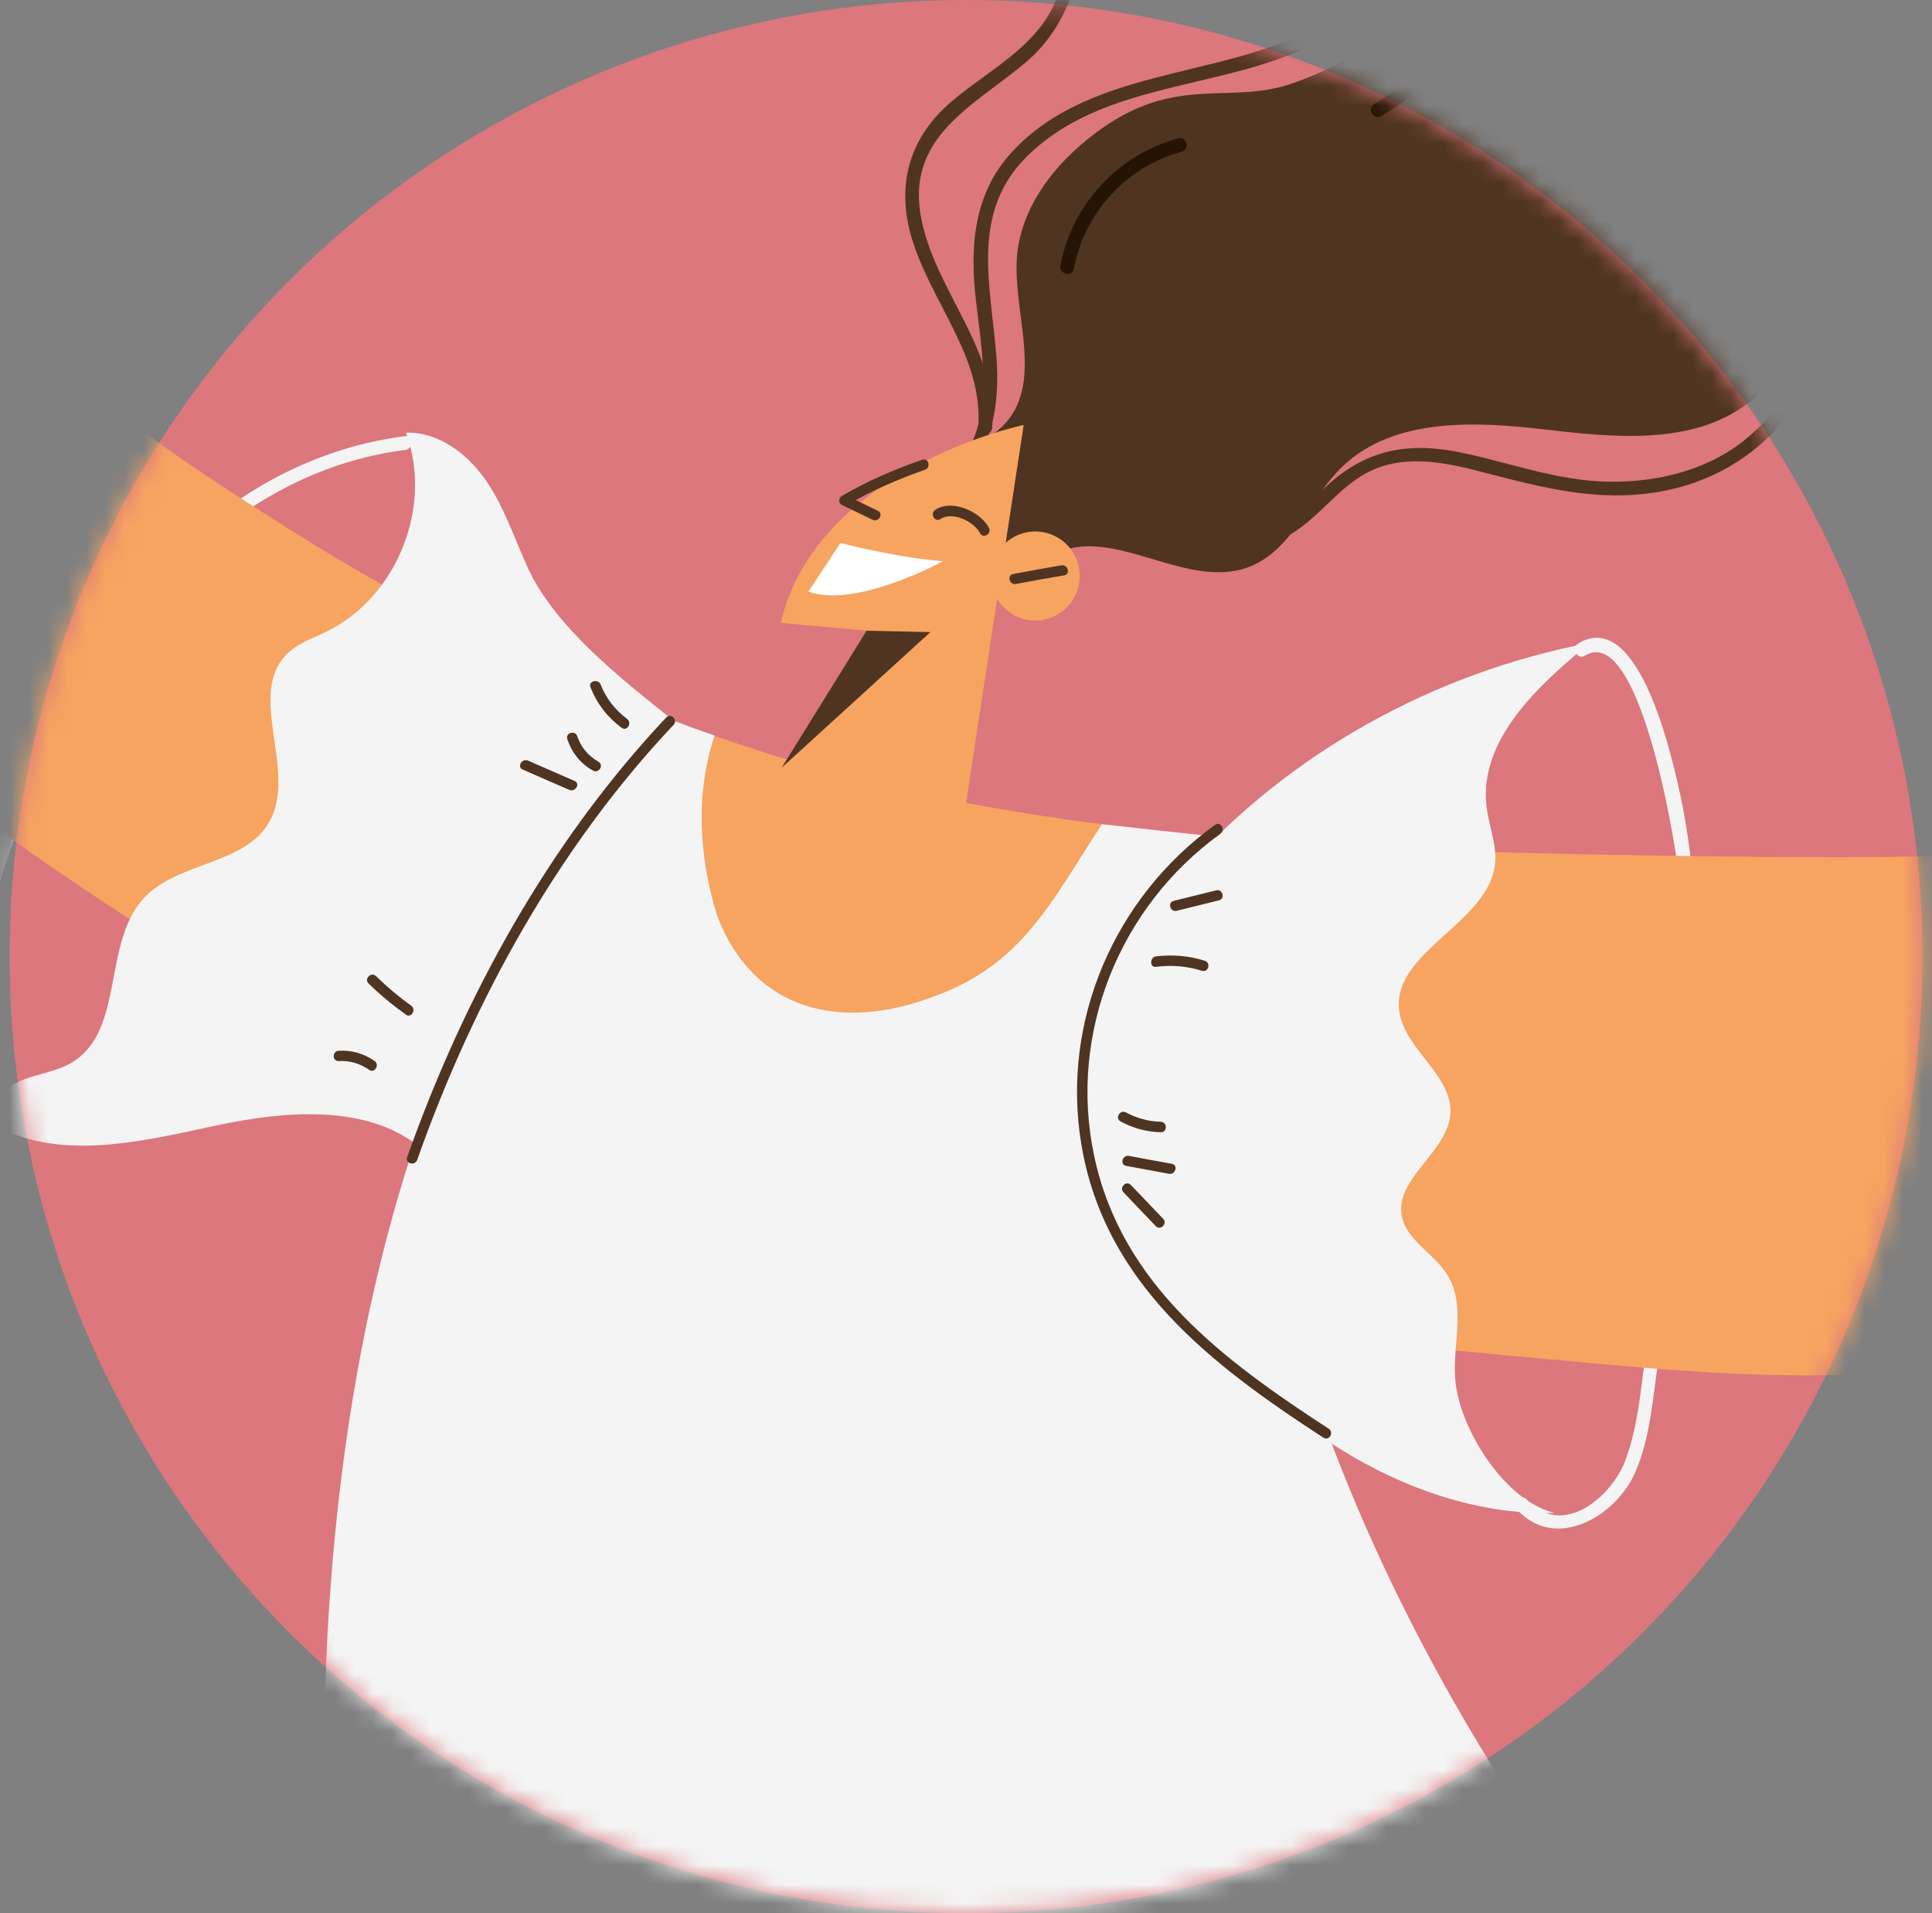 <svg width="101" height="100" viewBox="0 0 101 100" fill="none" xmlns="http://www.w3.org/2000/svg">
<rect x="0" y="0" width="101" height="100" fill="#808080" stroke="none"/>
<circle cx="50.5" cy="50" r="50" fill="#DC777D"/>
<mask id="mask0_253_792" style="mask-type:alpha" maskUnits="userSpaceOnUse" x="0" y="0" width="101" height="100">
<circle cx="50.5" cy="50" r="50" fill="#D9D9D9"/>
</mask>
<g mask="url(#mask0_253_792)">
<path d="M79.294 78.89C81.34 81.142 84.503 79.223 85.487 76.955C86.264 75.17 86.406 73.116 86.676 71.212C86.985 69.071 87.263 66.929 87.516 64.788C88.444 56.896 89.523 48.647 87.675 40.803C87.271 39.106 85.566 31.761 82.497 33.641C82.101 33.887 82.466 34.514 82.862 34.268C85.669 32.554 87.54 43.801 87.699 45.332C88.111 49.353 87.929 53.414 87.58 57.435C87.191 61.821 86.676 66.2 86.058 70.554C85.788 72.465 85.653 74.512 84.971 76.328C84.258 78.24 81.681 80.436 79.817 78.382C79.492 78.033 78.985 78.541 79.294 78.89Z" fill="#F4F4F4"/>
<path d="M0.041 58.942C-1.759 55.31 -1.41 51.201 -0.379 47.394C0.62 43.706 2.142 40.081 3.998 36.742C7.621 30.23 13.489 24.496 21.172 23.52C21.632 23.465 21.632 22.735 21.172 22.799C13.22 23.814 7.138 29.62 3.371 36.385C1.357 40.002 -0.308 43.992 -1.283 48.013C-2.203 51.788 -2.346 55.762 -0.577 59.315C-0.379 59.727 0.247 59.355 0.041 58.942Z" fill="#F4F4F4"/>
<path d="M144.203 65.184C141.174 64.978 137.994 64.716 135.679 64.986C130.675 65.565 125.997 67.73 121.137 69.039C116.141 70.379 110.955 70.824 105.801 71.252C102.043 71.569 98.284 71.886 94.518 71.886C91.069 71.894 87.62 71.648 84.186 71.339C78.739 70.855 73.188 70.34 67.622 69.65C55.038 68.095 42.415 65.668 30.925 60.814C28.134 59.632 25.375 58.371 22.655 57.031C9.842 50.717 -2.132 42.659 -12.836 33.133C-16.864 29.548 -20.71 25.765 -24.357 21.784L-24.373 21.768C-25.103 20.967 -24.23 19.729 -23.247 20.166L-17.895 22.537C-17.047 22.91 -16.032 22.791 -15.35 22.156C-14.525 21.387 -14.81 20.427 -15.136 19.587C-16.198 16.826 -17.673 14.233 -18.664 11.449C-19.219 9.878 -19.639 7.412 -19.711 5.056C-19.75 3.732 -17.958 3.343 -17.467 4.564C-16.539 6.864 -14.033 11.124 -11.734 14.09C-11.353 14.582 -10.608 14.074 -10.909 13.527C-12.868 10.021 -15.056 5.469 -15.215 2.931C-15.262 2.145 -14.707 1.424 -13.93 1.352C-12.939 1.257 -12.511 2.352 -12.226 3.232C-11.171 6.444 -9.482 9.514 -6.802 11.52C-8.039 9.609 -9.379 6.928 -10.053 4.731C-10.434 3.494 -8.816 2.653 -8.063 3.692C-7.27 4.786 -6.516 6.42 -5.977 7.364C-2.901 12.726 1.167 17.5 5.956 21.355C8.906 23.735 12.117 25.757 15.313 27.78C21.291 31.547 28.214 35.045 35.255 37.702C39.267 39.201 43.311 40.438 47.236 41.303C52.691 42.5 58.258 43.262 63.871 43.754C72.443 44.507 81.11 44.642 89.626 44.761C101.527 44.927 113.77 44.951 124.879 40.605C127.194 39.701 131.785 38.091 135.917 37.099C137.146 36.806 137.732 38.582 136.575 39.098C133.348 40.549 129.637 42.112 126.576 43.206C126.132 43.365 125.783 43.738 125.704 44.206C125.521 45.292 127.218 45.07 128.305 44.793L141.618 41.398C143.021 41.041 143.949 42.826 142.871 43.801C142.252 44.356 141.483 44.824 140.761 45.15C138.01 46.387 133.681 47.822 129.93 49.187C128.717 49.631 129.193 51.479 130.461 51.249C134.164 50.59 139.564 49.004 144.092 47.767C145.503 47.378 146.336 49.313 145.107 50.115C141.951 52.153 138.636 53.803 135.171 55.215C131.024 56.912 131.849 60.362 134.767 60.862C136.424 61.147 137.978 61.298 139.001 61.306C140.484 61.322 142.768 61.758 144.766 62.543C146.209 63.122 145.725 65.287 144.203 65.184Z" fill="#F6A460"/>
<path d="M37.38 47.87C39.029 52.946 44.167 54.398 48.077 52.708C52.144 51.043 55.316 47.212 57.615 43.087C53.706 42.603 49.48 42.294 45.666 41.303C42.907 40.589 40.084 39.613 37.261 38.447C36.405 41.501 36.571 44.832 37.38 47.87Z" fill="#F6A460"/>
<path d="M68.114 71.196C67.947 70.689 67.781 70.173 67.614 69.65C66.171 65.121 64.807 60.283 64.474 55.603C64.117 50.59 63.935 46.72 63.864 43.754C62.856 43.666 58.606 43.191 57.607 43.079C54.911 47.204 53.413 50.495 48.631 52.153C44.04 53.842 39.426 52.938 37.491 47.862C36.539 44.824 36.341 41.493 37.356 38.447C36.65 38.202 35.953 37.948 35.247 37.686C31.14 41.105 27.936 45.609 25.557 50.352C24.463 52.526 23.496 54.755 22.647 57.031C19.032 66.668 17.446 77.073 17.033 87.289C16.462 101.479 17.097 116.017 19.602 130L107.443 126.621C90.609 110.711 75.409 93.634 68.114 71.196Z" fill="#F4F4F4"/>
<path d="M49.052 30.468C47.379 28.866 47.49 25.852 49.274 24.345C50.249 23.52 51.581 23.14 52.461 22.228C54.499 20.118 53.104 16.755 53.143 13.876C53.175 11.084 55.007 8.633 57.306 6.928C61.485 3.811 64.236 5.532 67.582 4.35C75.567 1.535 74.227 -2.915 77.423 -6.262C80.618 -9.601 85.519 -10.854 90.197 -10.862C93.67 -10.862 96.929 -9.022 100.402 -9.125C104.454 -9.244 104.779 -13.805 112.518 -14.249C117.902 -14.55 123.119 -11.648 125.625 -7.023C128.138 -2.399 126.838 5.254 122.453 8.34C119.257 10.584 112.779 11.528 108.886 11.052C104.81 10.553 102.432 7.467 99.054 9.752C95.176 12.369 95.081 18.27 91.362 21.086C88.452 23.291 84.361 22.87 80.705 22.442C77.058 22.014 72.871 21.847 70.223 24.345C68.423 26.051 67.559 28.827 65.204 29.667C61.905 30.841 58.036 27.32 54.991 29.033C54.174 29.493 53.595 30.27 52.834 30.817C52.073 31.365 50.923 31.634 50.233 31.016L49.052 30.468Z" fill="#4F3422"/>
<path d="M49.726 25.583C51.859 23.933 52.287 21.197 52.089 18.643C51.811 15.01 50.717 11.187 53.603 8.26C58.115 3.692 65.505 4.961 70.477 1.186C73.204 -0.885 74.069 -4.319 76.352 -6.77C78.699 -9.292 81.99 -10.894 85.431 -11.14C91.148 -11.544 99.125 -8.269 103.423 -13.797C104.755 -15.518 105.492 -19.468 102.495 -19.968C101.567 -20.118 100.441 -19.745 100.061 -18.817C99.672 -17.866 100.711 -17.247 101.551 -17.517C101.995 -17.66 101.805 -18.358 101.361 -18.215C101.171 -18.365 100.988 -18.524 100.798 -18.675C100.996 -18.952 101.258 -19.127 101.583 -19.214C101.932 -19.325 102.352 -19.309 102.693 -19.182C103.55 -18.865 103.898 -17.905 103.906 -17.065C103.922 -15.645 103.098 -14.32 102.059 -13.408C99.997 -11.608 97.064 -11.156 94.423 -11.259C91.156 -11.386 87.905 -12.195 84.63 -11.79C82.228 -11.489 79.912 -10.561 77.954 -9.141C75.869 -7.626 74.473 -5.683 73.22 -3.454C72.467 -2.122 71.698 -0.797 70.532 0.21C69.382 1.201 68.011 1.884 66.591 2.391C62.008 4.041 56.379 4.136 52.874 7.975C50.876 10.172 50.693 12.924 51.026 15.756C51.375 18.777 52.176 22.791 49.369 24.948C48.996 25.234 49.353 25.86 49.726 25.583Z" fill="#4F3422"/>
<path d="M60.605 28.16C62.991 29.334 65.822 29.176 67.987 27.581C69.16 26.717 70.072 25.488 71.357 24.766C73.157 23.758 75.218 24.092 77.129 24.583C80.15 25.353 83.021 26.193 86.176 25.789C88.849 25.448 91.212 24.274 93.019 22.259C94.922 20.134 96.223 17.413 98.578 15.724C101.432 13.678 105.183 13.876 108.458 14.55C114.19 15.716 121.224 18.698 126.053 13.725C127.353 12.385 129.423 8.601 126.965 7.428C126.164 7.047 125.101 7.087 124.562 7.872C124.054 8.617 124.229 9.64 125.014 10.085C125.418 10.315 125.783 9.688 125.379 9.458C124.284 8.839 125.545 7.753 126.378 7.975C126.877 8.11 127.187 8.435 127.29 8.99C127.393 9.577 127.226 10.283 127.036 10.83C126.6 12.139 125.656 13.249 124.562 14.066C122.318 15.74 119.567 16.017 116.855 15.684C111.613 15.034 106.396 12.297 101.036 13.773C96.318 15.073 94.891 19.753 91.529 22.727C89.491 24.528 86.795 25.21 84.123 25.178C81.395 25.139 78.945 24.179 76.305 23.64C73.664 23.1 71.476 23.489 69.462 25.305C68.344 26.304 67.344 27.383 65.885 27.883C64.26 28.438 62.508 28.287 60.977 27.534C60.549 27.328 60.184 27.954 60.605 28.16Z" fill="#4F3422"/>
<path d="M22.536 60.489C19.753 57.634 15.115 58.006 11.213 58.847C7.312 59.688 2.991 60.735 -0.451 58.72C-0.688 57.776 0.16 56.88 1.056 56.499C1.96 56.119 2.975 56.023 3.807 55.508C6.527 53.811 5.346 49.242 7.55 46.91C9.326 45.038 12.775 45.213 14.068 42.976C15.598 40.327 12.831 36.282 15.027 34.157C15.59 33.609 16.367 33.355 17.065 33.014C20.752 31.23 22.655 26.455 21.22 22.616C22.901 22.561 24.424 23.703 25.383 25.083C26.342 26.463 26.874 28.089 27.564 29.62C29.007 32.8 32.519 35.513 35.247 37.694C35.604 37.98 34.676 38.4 34.835 38.828C34.985 39.241 34.906 39.693 34.819 40.121C33.955 44.578 33.074 49.068 31.362 53.271C29.649 57.475 27.009 61.417 23.25 63.971L22.536 60.489Z" fill="#F4F4F4"/>
<path d="M62.056 45.356C67.416 39.36 74.965 35.148 83.124 33.601C80.333 35.87 77.288 38.733 77.716 42.183C77.843 43.191 78.271 44.182 78.152 45.197C77.795 48.251 72.816 49.726 73.141 52.78C73.355 54.81 75.964 56.19 75.821 58.228C75.678 60.227 72.895 61.607 73.284 63.574C73.529 64.82 74.957 65.517 75.646 66.604C76.661 68.198 75.932 70.229 76.075 72.077C76.265 74.631 78.652 78.477 81.284 79.08C73.442 79.318 65.331 73.623 61.524 67.167C57.711 60.711 58.075 52.256 62.428 46.109L62.056 45.356Z" fill="#F4F4F4"/>
<path d="M69.461 74.678C63.982 71.109 58.622 67.175 57.195 60.394C55.847 54.001 58.527 47.386 63.8 43.579C64.078 43.373 63.808 42.905 63.522 43.111C58.273 46.902 55.474 53.335 56.521 59.759C57.71 67.072 63.348 71.355 69.184 75.146C69.485 75.337 69.755 74.869 69.461 74.678Z" fill="#4F3422"/>
<path d="M21.807 60.632C24.741 52.335 29.149 44.309 35.215 37.884C35.453 37.63 35.072 37.242 34.827 37.504C28.697 44.007 24.249 52.105 21.284 60.489C21.165 60.814 21.688 60.957 21.807 60.632Z" fill="#4F3422"/>
<path d="M17.707 55.46C18.294 55.429 18.817 55.587 19.301 55.92C19.587 56.119 19.864 55.651 19.579 55.452C19.032 55.072 18.381 54.881 17.715 54.921C17.358 54.929 17.358 55.476 17.707 55.46Z" fill="#4F3422"/>
<path d="M19.269 51.407C19.88 52.002 20.53 52.542 21.22 53.033C21.505 53.24 21.775 52.764 21.497 52.565C20.839 52.097 20.229 51.582 19.658 51.019C19.396 50.781 19.016 51.162 19.269 51.407Z" fill="#4F3422"/>
<path d="M27.326 40.224C28.134 40.581 28.951 40.93 29.76 41.287C30.077 41.422 30.355 40.954 30.037 40.819C29.229 40.462 28.412 40.113 27.603 39.756C27.286 39.621 27.008 40.089 27.326 40.224Z" fill="#4F3422"/>
<path d="M29.657 38.63C29.887 39.336 30.355 39.923 31.005 40.28C31.314 40.446 31.584 39.978 31.282 39.812C30.759 39.518 30.37 39.058 30.18 38.487C30.077 38.154 29.554 38.297 29.657 38.63Z" fill="#4F3422"/>
<path d="M30.87 35.925C31.211 36.79 31.758 37.496 32.503 38.043C32.789 38.249 33.058 37.781 32.781 37.575C32.162 37.115 31.679 36.496 31.401 35.782C31.266 35.457 30.735 35.6 30.87 35.925Z" fill="#4F3422"/>
<path d="M61.508 47.608C62.246 47.426 62.983 47.243 63.721 47.061C64.062 46.974 63.919 46.45 63.578 46.538C62.84 46.72 62.103 46.902 61.366 47.085C61.025 47.164 61.167 47.688 61.508 47.608Z" fill="#4F3422"/>
<path d="M60.438 50.535C61.255 50.432 62.048 50.495 62.841 50.741C63.174 50.844 63.316 50.321 62.983 50.218C62.151 49.956 61.302 49.885 60.438 49.988C60.097 50.035 60.089 50.583 60.438 50.535Z" fill="#4F3422"/>
<path d="M58.733 62.321C59.296 62.908 59.859 63.495 60.422 64.09C60.668 64.344 61.048 63.955 60.811 63.709C60.248 63.122 59.685 62.535 59.122 61.94C58.876 61.679 58.495 62.067 58.733 62.321Z" fill="#4F3422"/>
<path d="M58.876 60.941C59.621 61.076 60.367 61.211 61.112 61.353C61.453 61.417 61.604 60.893 61.255 60.83C60.51 60.695 59.764 60.56 59.019 60.417C58.678 60.354 58.527 60.877 58.876 60.941Z" fill="#4F3422"/>
<path d="M58.583 58.617C59.241 58.974 59.946 59.164 60.684 59.18C61.033 59.188 61.033 58.649 60.684 58.633C60.034 58.617 59.423 58.45 58.852 58.141C58.543 57.983 58.273 58.45 58.583 58.617Z" fill="#4F3422"/>
<path d="M51.867 22.355C52.184 18.254 48.917 15.272 48.164 11.441C47.331 7.213 50.757 5.619 53.508 3.359C56.117 1.217 56.751 -2.027 56.806 -5.294C56.83 -6.857 56.529 -8.689 55.244 -9.744C54.364 -10.466 52.985 -10.688 52.073 -9.895C51.272 -9.197 51.09 -7.698 52.073 -7.055C52.953 -6.484 54.158 -6.96 54.428 -7.951C54.555 -8.404 53.849 -8.594 53.73 -8.142C53.405 -6.952 51.946 -7.745 52.16 -8.705C52.414 -9.839 53.706 -9.784 54.483 -9.339C55.593 -8.713 55.958 -7.365 56.061 -6.167C56.204 -4.406 55.91 -2.455 55.459 -0.742C54.673 2.24 51.938 3.454 49.757 5.294C47.609 7.118 46.855 9.521 47.609 12.258C48.568 15.724 51.431 18.603 51.137 22.37C51.105 22.823 51.827 22.823 51.867 22.355Z" fill="#4F3422"/>
<path d="M56.133 14.058C56.703 11.1 58.868 8.728 61.778 7.927C62.23 7.8 62.04 7.102 61.588 7.229C58.448 8.094 56.053 10.664 55.435 13.868C55.348 14.328 56.045 14.518 56.133 14.058Z" fill="#251404"/>
<path d="M72.205 6.071C73.878 5.024 75.607 3.914 76.598 2.145C77.153 1.162 77.526 0.091 78.152 -0.853C78.85 -1.9 79.714 -2.788 80.689 -3.573C81.054 -3.867 80.539 -4.374 80.174 -4.089C78.556 -2.796 77.367 -1.21 76.503 0.67C75.48 2.907 73.878 4.168 71.832 5.445C71.444 5.691 71.809 6.317 72.205 6.071Z" fill="#251404"/>
<path d="M50.185 44.047L53.516 22.212C53.516 22.212 42.716 24.464 40.813 32.554L45.309 32.967L40.591 40.557C38.862 43.341 40.171 47.021 43.271 48.084C43.327 48.1 43.374 48.124 43.43 48.14C46.467 49.163 49.702 47.212 50.185 44.047Z" fill="#F6A460"/>
<path d="M55.268 32.134C54.15 32.769 52.731 32.372 52.096 31.254C51.462 30.135 51.858 28.716 52.977 28.081C54.095 27.447 55.514 27.843 56.148 28.962C56.775 30.08 56.386 31.5 55.268 32.134Z" fill="#F6A460"/>
<path d="M53.111 30.524C53.952 30.365 54.792 30.215 55.633 30.072C55.974 30.016 55.831 29.493 55.49 29.548C54.65 29.691 53.809 29.842 52.969 30C52.628 30.064 52.77 30.587 53.111 30.524Z" fill="#4F3422"/>
<path d="M45.301 32.967L40.861 40.129L48.639 33.038L45.301 32.967Z" fill="#4F3422"/>
<path d="M43.937 28.382C43.937 28.382 46.847 29.144 49.297 29.334C49.297 29.334 44.73 31.833 42.264 30.921L43.937 28.382Z" fill="white"/>
<path d="M48.211 24.028C46.776 24.528 45.317 25.154 44.009 25.924C43.842 26.019 43.819 26.304 44.009 26.392C44.548 26.653 45.079 26.907 45.618 27.169C45.936 27.32 46.205 26.852 45.896 26.701C45.357 26.439 44.825 26.186 44.286 25.924C44.286 26.082 44.286 26.233 44.286 26.392C45.555 25.646 46.966 25.043 48.354 24.552C48.687 24.441 48.544 23.917 48.211 24.028Z" fill="#4F3422"/>
<path d="M49.163 27.129C49.789 26.709 50.923 27.264 51.232 27.867C51.391 28.176 51.859 27.907 51.7 27.589C51.256 26.733 49.749 26.067 48.885 26.654C48.6 26.852 48.877 27.328 49.163 27.129Z" fill="#4F3422"/>
</g>
</svg>
